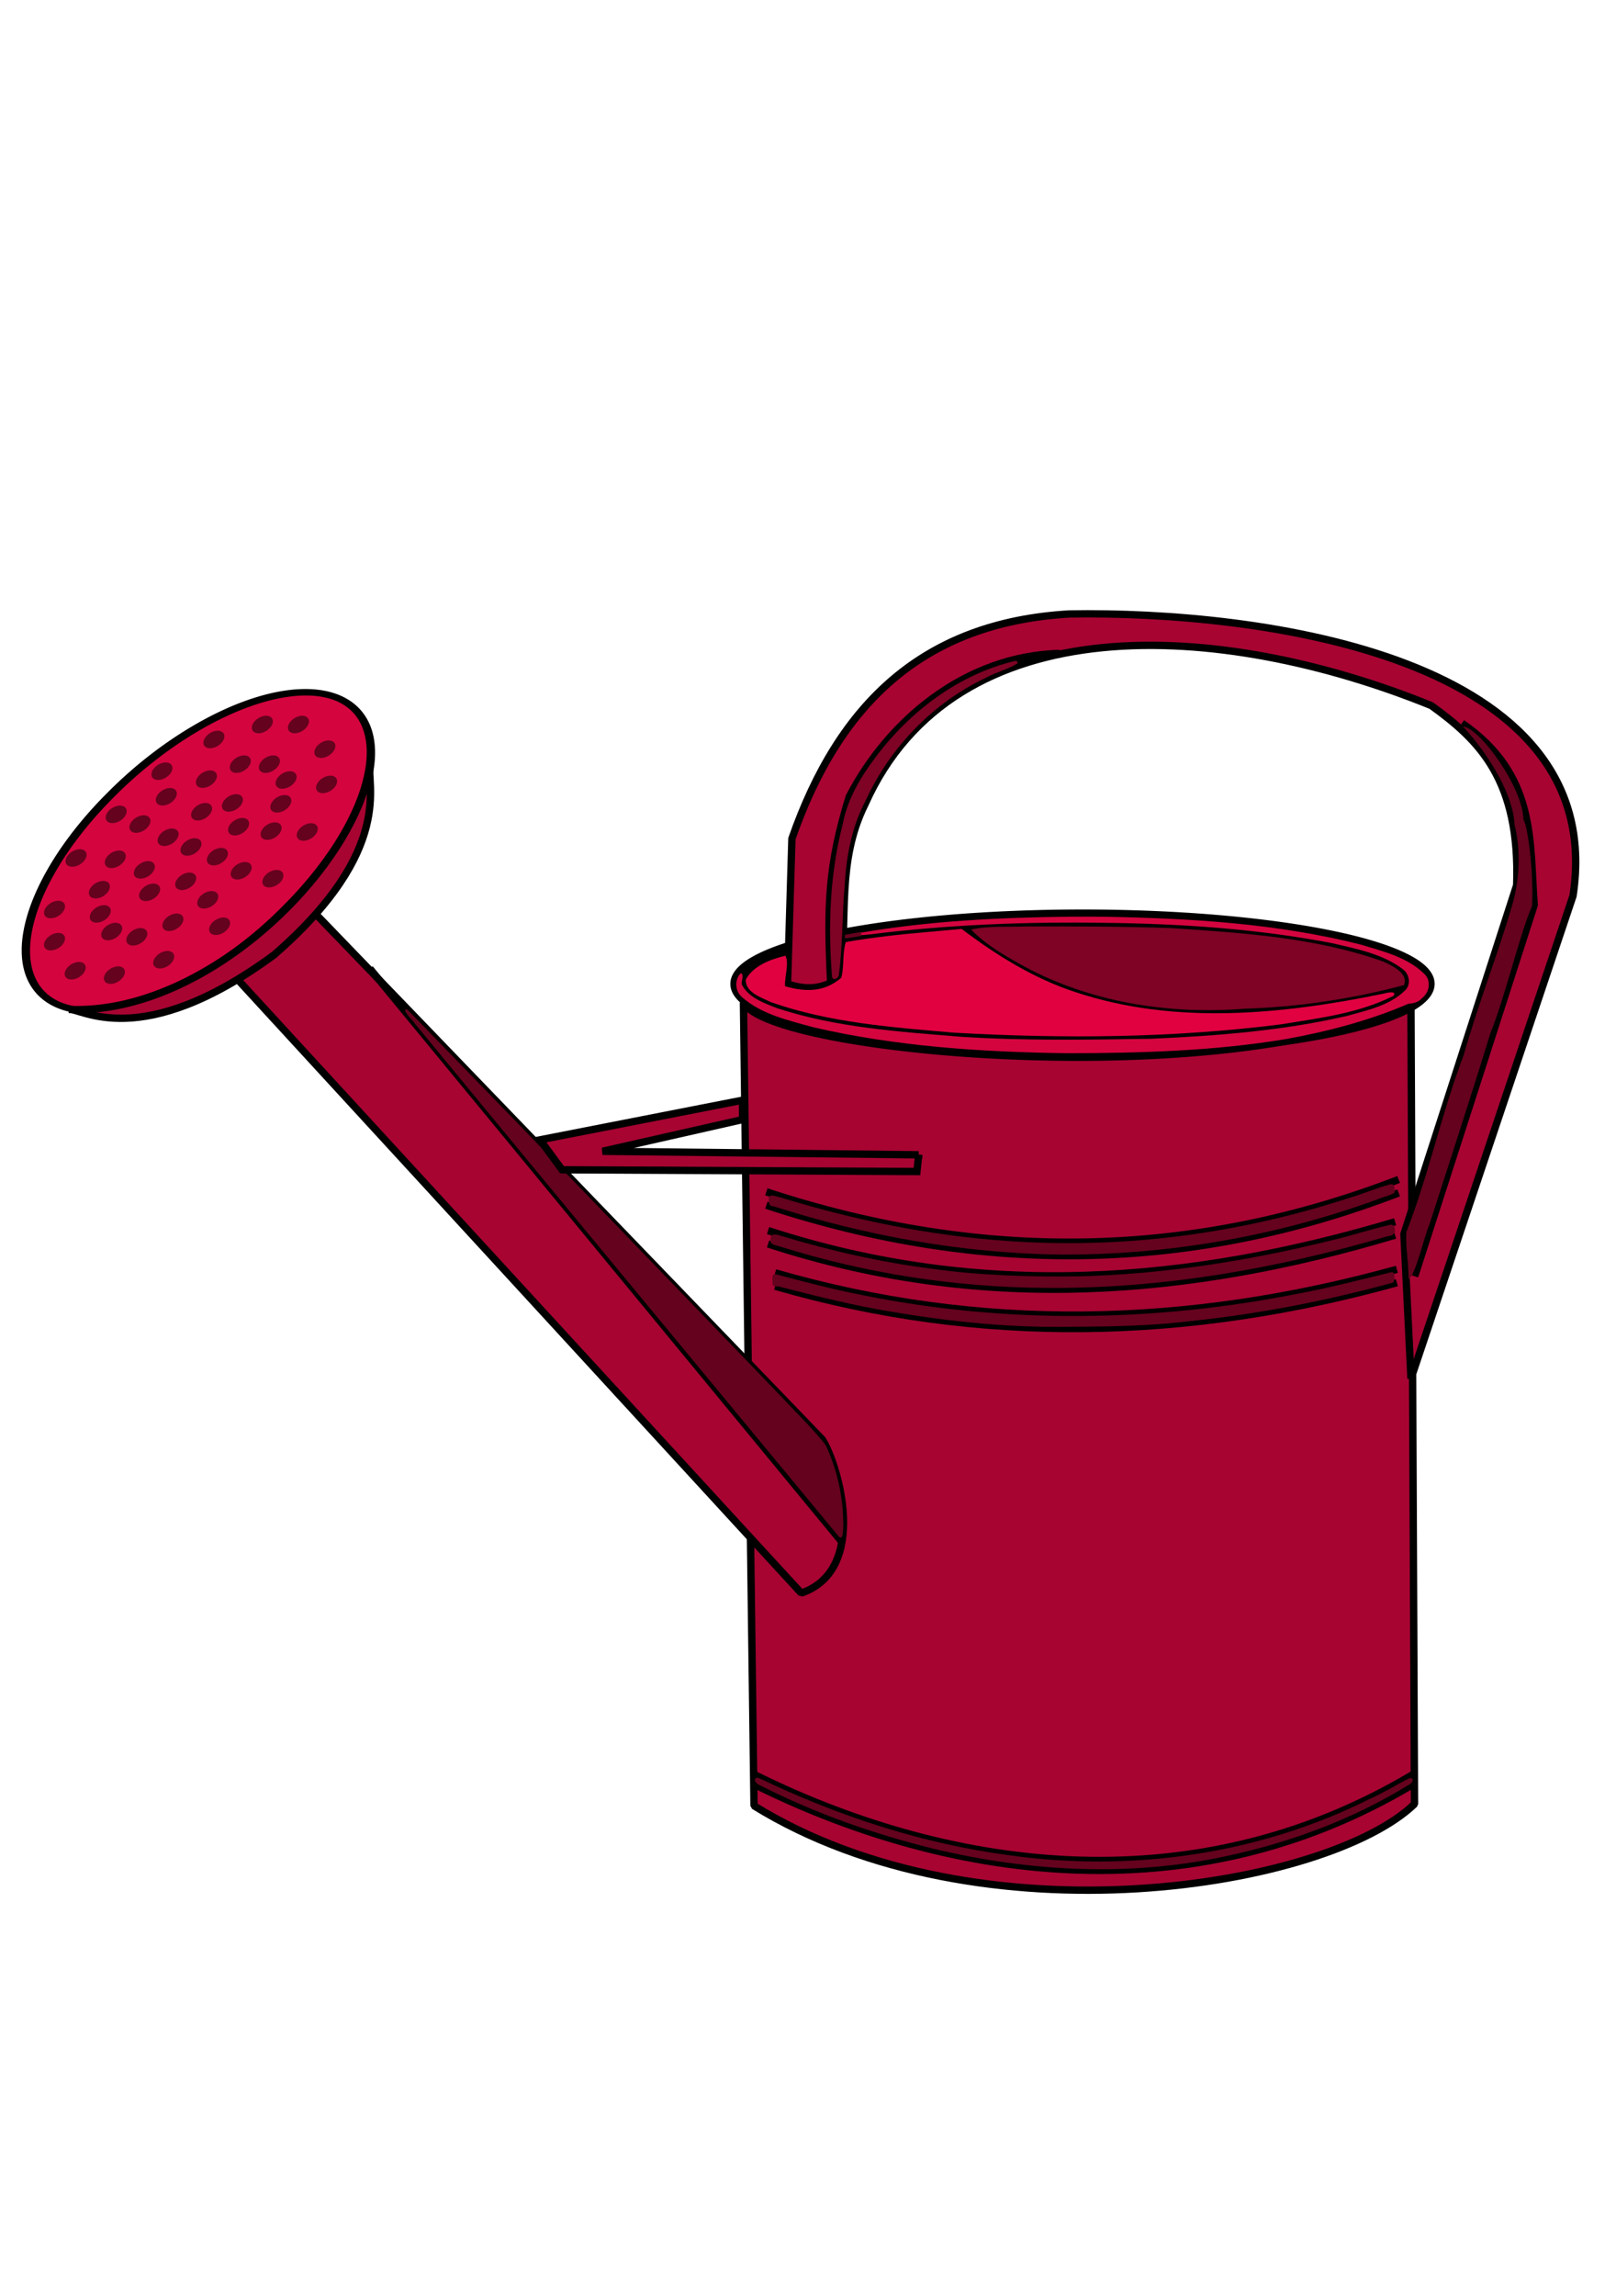 <?xml version="1.0" encoding="UTF-8" standalone="no"?>
<svg
   xmlns:dc="http://purl.org/dc/elements/1.1/"
   xmlns:cc="http://creativecommons.org/ns#"
   xmlns:rdf="http://www.w3.org/1999/02/22-rdf-syntax-ns#"
   xmlns:svg="http://www.w3.org/2000/svg"
   xmlns="http://www.w3.org/2000/svg"
   xmlns:sodipodi="http://sodipodi.sourceforge.net/DTD/sodipodi-0.dtd"
   xmlns:inkscape="http://www.inkscape.org/namespaces/inkscape"
   viewBox="0 0 332.598 472.441"
   version="1.1"
   id="svg278"
   sodipodi:docname="watering_can.svg"
   width="88mm"
   height="125mm"
   inkscape:version="1.0.2-2 (e86c870879, 2021-01-15)">
  <defs
     id="defs282" />
  <sodipodi:namedview
     pagecolor="#ffffff"
     bordercolor="#666666"
     borderopacity="1"
     objecttolerance="10"
     gridtolerance="10"
     guidetolerance="10"
     inkscape:pageopacity="0"
     inkscape:pageshadow="2"
     inkscape:window-width="1920"
     inkscape:window-height="1017"
     id="namedview280"
     showgrid="false"
     units="mm"
     inkscape:zoom="1.4549761"
     inkscape:cx="358.08148"
     inkscape:cy="197.9565"
     inkscape:window-x="-8"
     inkscape:window-y="-8"
     inkscape:window-maximized="1"
     inkscape:current-layer="svg278" />
  <g
     transform="matrix(1.015,0,0,1.015,-195.348,-255.972)"
     id="g182">
    <path
       transform="matrix(0.921,0.567,-0.672,0.681,322.05,8.472)"
       d="m 236.81,430.58 a 19.669,44.167 0 1 1 -39.337,0 19.669,44.167 0 1 1 39.337,0 z"
       fill="#d4043f"
       stroke="#000000"
       stroke-linecap="round"
       stroke-linejoin="bevel"
       stroke-width="1.483"
       id="path38" />
    <path
       d="m 478.57,455.76 0.714,162.14 c -17.585,16.933 -87.933,28.739 -133.93,0.357 l -2.143,-162.85 c 5.375,10.347 97.904,18.526 135.36,0.357 z"
       fill="#a70432"
       stroke="#000000"
       stroke-linecap="round"
       stroke-linejoin="bevel"
       stroke-width="1.489"
       id="path40" />
    <path
       transform="matrix(0.952,0,0,0.942,15.107,26.824)"
       d="m 486.07,450.4 a 70.715,12.321 0 1 1 -141.43,0 70.715,12.321 0 1 1 141.43,0 z"
       fill="none"
       stroke="#000000"
       stroke-linecap="round"
       stroke-linejoin="bevel"
       stroke-width="1.572"
       id="path42" />
    <path
       transform="matrix(1,0,0,1.159,-3.393,-70.374)"
       d="m 486.07,450.4 a 70.715,12.321 0 1 1 -141.43,0 70.715,12.321 0 1 1 141.43,0 z"
       fill="none"
       stroke="#000000"
       stroke-linecap="round"
       stroke-linejoin="bevel"
       stroke-width="1.383"
       id="path44" />
    <path
       d="m 387.86,440.22 c 17.708,14.546 42.254,23.137 89.286,12.143"
       fill="none"
       stroke="#000000"
       stroke-width="1.489"
       id="path46" />
    <path
       transform="matrix(0.75,-0.661,0.678,0.735,0,0)"
       d="m -126.71,496.09 h 16.456 c 1.163,0 2.1,0.937 2.1,2.1 l 3.274,147.6 c -1.052,5.92 -10.82,26.14 -24.264,20.574 l 0.334,-168.18 c 0,-1.163 0.937,-2.1 2.1,-2.1 z"
       fill="#a70432"
       stroke="#000000"
       stroke-linecap="round"
       stroke-linejoin="bevel"
       stroke-width="1.489"
       id="path48" />
    <path
       d="m 362.86,450.22 c 1.534,-11.667 -0.797,-23.333 5,-35 18.17,-40.674 72.107,-37.317 114.82,-20 9.584,6.928 18.071,14.939 17.321,36.429 l -22.857,70.714 1.429,29.286 32.857,-97.857 c 7.405,-48.539 -63.31,-57.795 -102.14,-57.143 -29.56,1.722 -46.679,18.114 -56.25,45.536 l -0.893,29.464 c 4.028,1.376 7.442,1.022 10.714,-1.429 z"
       fill="#a70432"
       fill-rule="evenodd"
       stroke="#000000"
       stroke-width="1.489"
       id="path50" />
    <path
       d="m 347.86,493.79 c 44.18,14.549 86.891,13.426 128.21,-2.5"
       fill="none"
       stroke="#000000"
       stroke-width="1.489"
       id="path52" />
    <path
       d="m 348.21,501.65 c 43.437,14.184 85.606,10.628 127.14,-1.786"
       fill="none"
       stroke="#000000"
       stroke-width="1.489"
       id="path54" />
    <path
       d="m 349.64,510.22 c 41.534,12.014 83.586,11.077 126.07,-0.714"
       fill="none"
       stroke="#000000"
       stroke-width="1.489"
       id="path56" />
    <path
       d="m 267.45,448.53 95.814,116.34"
       fill="none"
       stroke="#000000"
       stroke-width="1.489"
       id="path58" />
    <path
       d="m 488.91,398.79 c 15.148,10.424 13.685,23.868 14.647,36.871 l -24.244,75.256"
       fill="none"
       stroke="#000000"
       stroke-width="1.489"
       id="path60" />
    <path
       d="m 400.45,440 c -3.691,0.157 -7.47,-0.187 -11.08,0.631 3.176,3.316 7.927,5.963 12.217,8.239 13.339,6.746 28.571,8.999 43.405,7.797 10.849,-0.343 21.681,-1.989 32.135,-4.767 1.089,-2.361 -2.504,-4.021 -4.214,-4.798 -13.718,-4.894 -28.455,-5.786 -42.883,-6.777 -9.855,-0.325 -19.72,-0.371 -29.579,-0.325 z"
       fill="#7e0325"
       id="path62" />
    <path
       d="m 489.08,399.42 c 5.773,6.248 10.288,14.298 10.468,19.878 1.345,5.088 1.066,11.581 -0.568,16.746 -2.744,9.47 -6.531,18.906 -9.754,30.115 -4.475,11.745 -7.05,24.18 -11.62,35.867 -0.064,4.076 0.353,4.516 0.495,9.435 1.333,-0.533 3.112,-8.551 4.266,-11.207 4.134,-12.87 8.349,-25.737 12.315,-38.645 3.015,-7.408 5.866,-19.865 8.442,-25.755 0.411,-7.536 -1.132,-17.388 -1.743,-17.361 0.005,-6.522 -8.749,-18.643 -12.299,-19.073 z"
       fill="#65021e"
       id="path64" />
    <path
       d="m 409.4,438.02 c -14.211,0.153 -28.489,0.857 -42.505,3.259 -0.403,0.829 1.274,0.309 1.665,0.371 15.942,-2.023 32.032,-2.63 48.093,-2.382 15.356,0.184 30.769,1.201 45.867,4.11 4.918,1.145 10.222,2.146 14.308,5.216 1.448,1.009 1.84,3.233 0.481,4.435 -3.098,3.002 -7.638,3.969 -11.681,5.099 -13.017,3.013 -26.407,4.05 -39.726,4.639 -12.839,0.2 -25.706,0.421 -38.528,-0.402 -12.573,-1.026 -25.378,-1.858 -37.423,-5.826 -2.607,-1.032 -5.734,-2.134 -7.048,-4.733 -0.213,-0.712 0.545,-2.013 -0.221,-2.344 -1.355,1.333 -1.183,3.736 0.3,4.917 3.983,3.486 9.403,4.662 14.387,6.053 16.836,3.908 34.191,5.034 51.431,5.266 14.861,-0.022 29.805,-0.427 44.49,-2.881 8.465,-1.543 16.853,-3.734 24.761,-7.144 1.018,-0.076 2.028,-0.299 2.746,-1.136 1.532,-1.156 1.952,-3.538 0.474,-4.925 -3.447,-3.389 -8.402,-4.583 -12.91,-5.944 -16.911,-4.284 -34.458,-5.325 -51.842,-5.634 -2.373,-0.031 -4.746,-0.025 -7.119,-0.015 z"
       fill="#d4043f"
       id="path66" />
    <path
       d="m 366.791,441.159 c -0.958,0.163 -1.917,0.323 -2.871,0.513 -0.232,0.096 -0.167,0.404 -0.124,0.603 0.132,0.248 0.447,0.068 0.66,0.066 0.86,-0.15 1.725,-0.253 2.58,-0.409 0.187,-0.07 0.163,-0.335 0.003,-0.421 0.03,-0.165 -0.044,-0.369 -0.248,-0.352 z"
       fill="#65021e"
       id="path68" />
    <path
       d="m 380.41,441.13 c -5.5,0.486 -11.005,1.073 -16.44,2.031 -0.723,2.209 -0.301,4.936 -0.915,7.232 -3.362,2.927 -7.292,2.939 -11.406,1.719 -0.127,-1.98 0.873,-4.575 0.078,-6.183 -3.021,0.733 -6.482,1.991 -8.047,4.844 -0.095,2.607 3.123,3.602 5.056,4.554 11.921,4.205 24.694,5.127 37.207,6.206 22.081,1.242 44.328,1.105 66.291,-1.697 7.707,-1.253 15.774,-2.211 22.797,-5.782 0.759,-1.132 -1.461,-0.593 -2.003,-0.438 -20.407,4.199 -42.223,6.405 -62.361,-0.265 -8.493,-2.75 -16.172,-7.514 -23.214,-12.857 l -7.042,0.636 z"
       fill="#e10141"
       id="path70" />
    <path
       d="m 274.57,456.95 c 0.293,1.054 1.413,1.797 2.003,2.734 28.625,34.774 57.401,69.433 86.105,104.15 0.807,0.302 0.66,-1.119 0.77,-1.652 0.151,-5.842 -1.093,-11.735 -3.538,-17.015 -2.614,-3.397 -5.789,-6.348 -8.691,-9.51 -25.116,-26.121 -50.273,-52.202 -75.538,-78.178 -0.313,-0.196 -0.691,-1.049 -1.111,-0.527 z"
       fill="#65021e"
       id="path72" />
    <path
       d="m 378.75,486.29 -64.107,-0.714 28.393,-6.429 v -3.929 l -41.071,8.036 4.464,6.071 71.964,0.357 0.357,-3.393 z"
       fill="#a70432"
       fill-rule="evenodd"
       stroke="#000000"
       stroke-width="1.489"
       id="path74" />
    <path
       d="m 206.43,456.83 c 2.304,-0.44 14.515,8.858 41.607,-11.071 24.726,-21.473 18.6,-34.775 19.464,-38.75 -2.405,20.229 -32.729,51.017 -61.071,49.821 z"
       fill="#a70432"
       fill-rule="evenodd"
       stroke="#000000"
       stroke-width="1.489"
       id="path76" />
    <path
       transform="matrix(0.524,0.852,-0.852,0.524,460.86,-4.41)"
       d="m 235.89,410.04 a 1.518,2.321 0 1 1 -3.036,0 1.518,2.321 0 1 1 3.036,0 z"
       fill="#65021e"
       id="path78" />
    <path
       transform="matrix(0.524,0.852,-0.852,0.524,466.13,0.411)"
       d="m 235.89,410.04 a 1.518,2.321 0 1 1 -3.036,0 1.518,2.321 0 1 1 3.036,0 z"
       fill="#65021e"
       id="path80" />
    <path
       transform="matrix(0.524,0.852,-0.852,0.524,467.73,-7.446)"
       d="m 235.89,410.04 a 1.518,2.321 0 1 1 -3.036,0 1.518,2.321 0 1 1 3.036,0 z"
       fill="#65021e"
       id="path82" />
    <path
       transform="matrix(0.524,0.852,-0.852,0.524,472.2,-15.482)"
       d="m 235.89,410.04 a 1.518,2.321 0 1 1 -3.036,0 1.518,2.321 0 1 1 3.036,0 z"
       fill="#65021e"
       id="path84" />
    <path
       transform="matrix(0.524,0.852,-0.852,0.524,479.52,-15.482)"
       d="m 235.89,410.04 a 1.518,2.321 0 1 1 -3.036,0 1.518,2.321 0 1 1 3.036,0 z"
       fill="#65021e"
       id="path86" />
    <path
       transform="matrix(0.524,0.852,-0.852,0.524,473.63,-7.446)"
       d="m 235.89,410.04 a 1.518,2.321 0 1 1 -3.036,0 1.518,2.321 0 1 1 3.036,0 z"
       fill="#65021e"
       id="path88" />
    <path
       transform="matrix(0.524,0.852,-0.852,0.524,484.88,-10.482)"
       d="m 235.89,410.04 a 1.518,2.321 0 1 1 -3.036,0 1.518,2.321 0 1 1 3.036,0 z"
       fill="#65021e"
       id="path90" />
    <path
       transform="matrix(0.524,0.852,-0.852,0.524,485.23,-3.339)"
       d="m 235.89,410.04 a 1.518,2.321 0 1 1 -3.036,0 1.518,2.321 0 1 1 3.036,0 z"
       fill="#65021e"
       id="path92" />
    <path
       transform="matrix(0.524,0.852,-0.852,0.524,477.02,-4.232)"
       d="m 235.89,410.04 a 1.518,2.321 0 1 1 -3.036,0 1.518,2.321 0 1 1 3.036,0 z"
       fill="#65021e"
       id="path94" />
    <path
       transform="matrix(0.524,0.852,-0.852,0.524,475.95,0.59)"
       d="m 235.89,410.04 a 1.518,2.321 0 1 1 -3.036,0 1.518,2.321 0 1 1 3.036,0 z"
       fill="#65021e"
       id="path96" />
    <path
       transform="matrix(0.524,0.852,-0.852,0.524,467.38,5.233)"
       d="m 235.89,410.04 a 1.518,2.321 0 1 1 -3.036,0 1.518,2.321 0 1 1 3.036,0 z"
       fill="#65021e"
       id="path98" />
    <path
       transform="matrix(0.524,0.852,-0.852,0.524,473.98,6.125)"
       d="m 235.89,410.04 a 1.518,2.321 0 1 1 -3.036,0 1.518,2.321 0 1 1 3.036,0 z"
       fill="#65021e"
       id="path100" />
    <path
       transform="matrix(0.524,0.852,-0.852,0.524,481.31,6.304)"
       d="m 235.89,410.04 a 1.518,2.321 0 1 1 -3.036,0 1.518,2.321 0 1 1 3.036,0 z"
       fill="#65021e"
       id="path102" />
    <path
       transform="matrix(0.524,0.852,-0.852,0.524,451.84,-6.017)"
       d="m 235.89,410.04 a 1.518,2.321 0 1 1 -3.036,0 1.518,2.321 0 1 1 3.036,0 z"
       fill="#65021e"
       id="path104" />
    <path
       transform="matrix(0.524,0.852,-0.852,0.524,462.38,-12.446)"
       d="m 235.89,410.04 a 1.518,2.321 0 1 1 -3.036,0 1.518,2.321 0 1 1 3.036,0 z"
       fill="#65021e"
       id="path106" />
    <path
       transform="matrix(0.524,0.852,-0.852,0.524,452.73,-0.839)"
       d="m 235.89,410.04 a 1.518,2.321 0 1 1 -3.036,0 1.518,2.321 0 1 1 3.036,0 z"
       fill="#65021e"
       id="path108" />
    <path
       transform="matrix(0.524,0.852,-0.852,0.524,459.88,2.197)"
       d="m 235.89,410.04 a 1.518,2.321 0 1 1 -3.036,0 1.518,2.321 0 1 1 3.036,0 z"
       fill="#65021e"
       id="path110" />
    <path
       transform="matrix(0.524,0.852,-0.852,0.524,474.34,15.768)"
       d="m 235.89,410.04 a 1.518,2.321 0 1 1 -3.036,0 1.518,2.321 0 1 1 3.036,0 z"
       fill="#65021e"
       id="path112" />
    <path
       transform="matrix(0.524,0.852,-0.852,0.524,467.91,14.161)"
       d="m 235.89,410.04 a 1.518,2.321 0 1 1 -3.036,0 1.518,2.321 0 1 1 3.036,0 z"
       fill="#65021e"
       id="path114" />
    <path
       transform="matrix(0.524,0.852,-0.852,0.524,463.09,11.304)"
       d="m 235.89,410.04 a 1.518,2.321 0 1 1 -3.036,0 1.518,2.321 0 1 1 3.036,0 z"
       fill="#65021e"
       id="path116" />
    <path
       transform="matrix(0.524,0.852,-0.852,0.524,457.73,9.34)"
       d="m 235.89,410.04 a 1.518,2.321 0 1 1 -3.036,0 1.518,2.321 0 1 1 3.036,0 z"
       fill="#65021e"
       id="path118" />
    <path
       transform="matrix(0.524,0.852,-0.852,0.524,453.09,7.375)"
       d="m 235.89,410.04 a 1.518,2.321 0 1 1 -3.036,0 1.518,2.321 0 1 1 3.036,0 z"
       fill="#65021e"
       id="path120" />
    <path
       transform="matrix(0.524,0.852,-0.852,0.524,447.38,4.697)"
       d="m 235.89,410.04 a 1.518,2.321 0 1 1 -3.036,0 1.518,2.321 0 1 1 3.036,0 z"
       fill="#65021e"
       id="path122" />
    <path
       transform="matrix(0.524,0.852,-0.852,0.524,442.56,2.733)"
       d="m 235.89,410.04 a 1.518,2.321 0 1 1 -3.036,0 1.518,2.321 0 1 1 3.036,0 z"
       fill="#65021e"
       id="path124" />
    <path
       transform="matrix(0.524,0.852,-0.852,0.524,461.13,20.054)"
       d="m 235.89,410.04 a 1.518,2.321 0 1 1 -3.036,0 1.518,2.321 0 1 1 3.036,0 z"
       fill="#65021e"
       id="path126" />
    <path
       transform="matrix(0.524,0.852,-0.852,0.524,456.66,16.304)"
       d="m 235.89,410.04 a 1.518,2.321 0 1 1 -3.036,0 1.518,2.321 0 1 1 3.036,0 z"
       fill="#65021e"
       id="path128" />
    <path
       transform="matrix(0.524,0.852,-0.852,0.524,448.27,13.983)"
       d="m 235.89,410.04 a 1.518,2.321 0 1 1 -3.036,0 1.518,2.321 0 1 1 3.036,0 z"
       fill="#65021e"
       id="path130" />
    <path
       transform="matrix(0.524,0.852,-0.852,0.524,442.38,11.84)"
       d="m 235.89,410.04 a 1.518,2.321 0 1 1 -3.036,0 1.518,2.321 0 1 1 3.036,0 z"
       fill="#65021e"
       id="path132" />
    <path
       transform="matrix(0.524,0.852,-0.852,0.524,434.43,11.572)"
       d="m 235.89,410.04 a 1.518,2.321 0 1 1 -3.036,0 1.518,2.321 0 1 1 3.036,0 z"
       fill="#65021e"
       id="path134" />
    <path
       transform="matrix(0.524,0.852,-0.852,0.524,449.34,18.536)"
       d="m 235.89,410.04 a 1.518,2.321 0 1 1 -3.036,0 1.518,2.321 0 1 1 3.036,0 z"
       fill="#65021e"
       id="path136" />
    <path
       transform="matrix(0.524,0.852,-0.852,0.524,463.54,25.411)"
       d="m 235.89,410.04 a 1.518,2.321 0 1 1 -3.036,0 1.518,2.321 0 1 1 3.036,0 z"
       fill="#65021e"
       id="path138" />
    <path
       transform="matrix(0.524,0.852,-0.852,0.524,439.16,18)"
       d="m 235.89,410.04 a 1.518,2.321 0 1 1 -3.036,0 1.518,2.321 0 1 1 3.036,0 z"
       fill="#65021e"
       id="path140" />
    <path
       transform="matrix(0.524,0.852,-0.852,0.524,439.34,22.911)"
       d="m 235.89,410.04 a 1.518,2.321 0 1 1 -3.036,0 1.518,2.321 0 1 1 3.036,0 z"
       fill="#65021e"
       id="path142" />
    <path
       transform="matrix(0.524,0.852,-0.852,0.524,441.66,26.483)"
       d="m 235.89,410.04 a 1.518,2.321 0 1 1 -3.036,0 1.518,2.321 0 1 1 3.036,0 z"
       fill="#65021e"
       id="path144" />
    <path
       transform="matrix(0.524,0.852,-0.852,0.524,446.75,27.554)"
       d="m 235.89,410.04 a 1.518,2.321 0 1 1 -3.036,0 1.518,2.321 0 1 1 3.036,0 z"
       fill="#65021e"
       id="path146" />
    <path
       transform="matrix(0.524,0.852,-0.852,0.524,454.07,24.608)"
       d="m 235.89,410.04 a 1.518,2.321 0 1 1 -3.036,0 1.518,2.321 0 1 1 3.036,0 z"
       fill="#65021e"
       id="path148" />
    <path
       transform="matrix(0.524,0.852,-0.852,0.524,430.06,22.018)"
       d="m 235.89,410.04 a 1.518,2.321 0 1 1 -3.036,0 1.518,2.321 0 1 1 3.036,0 z"
       fill="#65021e"
       id="path150" />
    <path
       transform="matrix(0.524,0.852,-0.852,0.524,430.06,28.536)"
       d="m 235.89,410.04 a 1.518,2.321 0 1 1 -3.036,0 1.518,2.321 0 1 1 3.036,0 z"
       fill="#65021e"
       id="path152" />
    <path
       transform="matrix(0.524,0.852,-0.852,0.524,434.25,34.429)"
       d="m 235.89,410.04 a 1.518,2.321 0 1 1 -3.036,0 1.518,2.321 0 1 1 3.036,0 z"
       fill="#65021e"
       id="path154" />
    <path
       transform="matrix(0.524,0.852,-0.852,0.524,442.2,35.322)"
       d="m 235.89,410.04 a 1.518,2.321 0 1 1 -3.036,0 1.518,2.321 0 1 1 3.036,0 z"
       fill="#65021e"
       id="path156" />
    <path
       transform="matrix(0.524,0.852,-0.852,0.524,452.2,32.197)"
       d="m 235.89,410.04 a 1.518,2.321 0 1 1 -3.036,0 1.518,2.321 0 1 1 3.036,0 z"
       fill="#65021e"
       id="path158" />
    <path
       d="m 344.97,613.7 c 38.341,19.178 88.542,27.522 134.35,0"
       fill="none"
       stroke="#000000"
       stroke-width="1.489"
       id="path160" />
    <path
       d="m 344.97,611.7 c 38.341,19.178 88.542,27.522 134.35,0"
       fill="none"
       stroke="#000000"
       stroke-width="1.489"
       id="path162" />
    <path
       d="m 345.88,612.57 c -0.939,0.433 0.188,1.387 0.75,1.563 11.15,5.672 23.066,9.861 35.215,12.846 19.465,4.67 40.017,5.73 59.645,1.397 12.843,-2.771 25.376,-7.44 36.562,-14.33 0.62,-0.153 1.42,-1.423 0.316,-1.421 -2.764,1.321 -5.343,3.03 -8.192,4.246 -22.501,11.302 -48.534,14.922 -73.422,11.364 -17.476,-2.346 -34.445,-7.951 -50.298,-15.554 -0.183,-0.062 -0.379,-0.138 -0.576,-0.11 z"
       fill="#65021e"
       id="path164" />
    <path
       d="m 349.64,512.93 c 41.534,12.014 83.586,11.077 126.07,-0.714"
       fill="none"
       stroke="#000000"
       stroke-width="1.489"
       id="path166" />
    <path
       d="m 347.86,496.51 c 44.18,14.549 86.891,13.426 128.21,-2.5"
       fill="none"
       stroke="#000000"
       stroke-width="1.489"
       id="path168" />
    <path
       d="m 348.21,504.36 c 43.437,14.184 85.606,10.628 127.14,-1.786"
       fill="none"
       stroke="#000000"
       stroke-width="1.489"
       id="path170" />
    <path
       d="m 474.42,492.26 c -2.797,0.72 -5.465,1.925 -8.249,2.728 -22.51,7.364 -46.448,10.523 -70.104,8.715 -15.394,-1.1 -30.615,-4.238 -45.345,-8.77 -0.707,-0.063 -1.903,-0.857 -2.368,0.011 -0.056,0.751 -0.074,1.815 0.962,1.782 18.698,5.978 38.266,9.508 57.931,9.788 21.942,0.131 43.892,-3.672 64.512,-11.183 1.134,-0.487 2.432,-0.716 3.464,-1.363 0.032,-0.603 0.2,-1.853 -0.804,-1.708 z"
       fill="#65021e"
       id="path172" />
    <path
       d="m 474.39,500.47 c -3.996,0.904 -7.903,2.23 -11.903,3.152 -16.749,4.161 -33.925,6.873 -51.2,7.303 -10.001,0.134 -20.028,-0.156 -29.937,-1.544 -10.451,-1.332 -20.728,-3.694 -30.806,-6.743 -0.622,-0.246 -1.871,-0.422 -1.802,0.595 -0.436,1.404 1.203,1.343 2.088,1.711 17.248,5.401 35.335,8.193 53.415,8.322 23.567,0.255 47.005,-3.859 69.57,-10.463 0.992,-0.079 1.764,-0.587 1.412,-1.674 0.004,-0.441 -0.421,-0.728 -0.837,-0.658 z"
       fill="#65021e"
       id="path174" />
    <path
       d="m 474.62,510.09 c -6.18,1.486 -12.332,3.115 -18.583,4.279 -29.269,5.852 -59.712,6.297 -88.996,0.306 -5.879,-1.151 -11.673,-2.693 -17.47,-4.221 -0.784,0.182 -0.367,1.356 -0.452,1.953 0.055,0.852 1.091,0.377 1.614,0.675 7.407,1.871 14.846,3.775 22.405,5.011 12.018,2.025 24.187,3.29 36.389,3.055 8.235,-0.019 16.494,-0.176 24.669,-1.179 13.762,-1.463 27.387,-4.104 40.728,-7.774 0.349,-0.471 0.456,-1.438 0.095,-1.987 -0.107,-0.092 -0.257,-0.139 -0.396,-0.117 z"
       fill="#65021e"
       id="path176" />
    <path
       d="m 360.88,451.07 c -0.743,-15.779 -0.432,-23.59 3.788,-37.376 7.923,-15.263 23.363,-28.529 42.679,-29.042"
       fill="none"
       stroke="#000000"
       stroke-width="1.489"
       id="path178" />
    <path
       d="m 398.29,386.17 c -11.406,2.714 -21.306,10.204 -28.253,19.483 -3.078,4.061 -5.745,8.536 -6.696,13.601 -2.603,10.025 -2.999,20.516 -2.182,30.809 0.09,1.17 1.481,0.407 1.421,-0.41 0.805,-5.927 0.609,-11.961 1.164,-17.922 0.323,-5.934 1.421,-11.881 4.207,-17.164 5.001,-10.93 13.715,-19.947 24.597,-25.069 1.966,-1.078 4.277,-1.609 6.176,-2.799 0.213,-0.274 -0.15,-0.624 -0.434,-0.529 z"
       fill="#7e0325"
       id="path180" />
  </g>
</svg>
